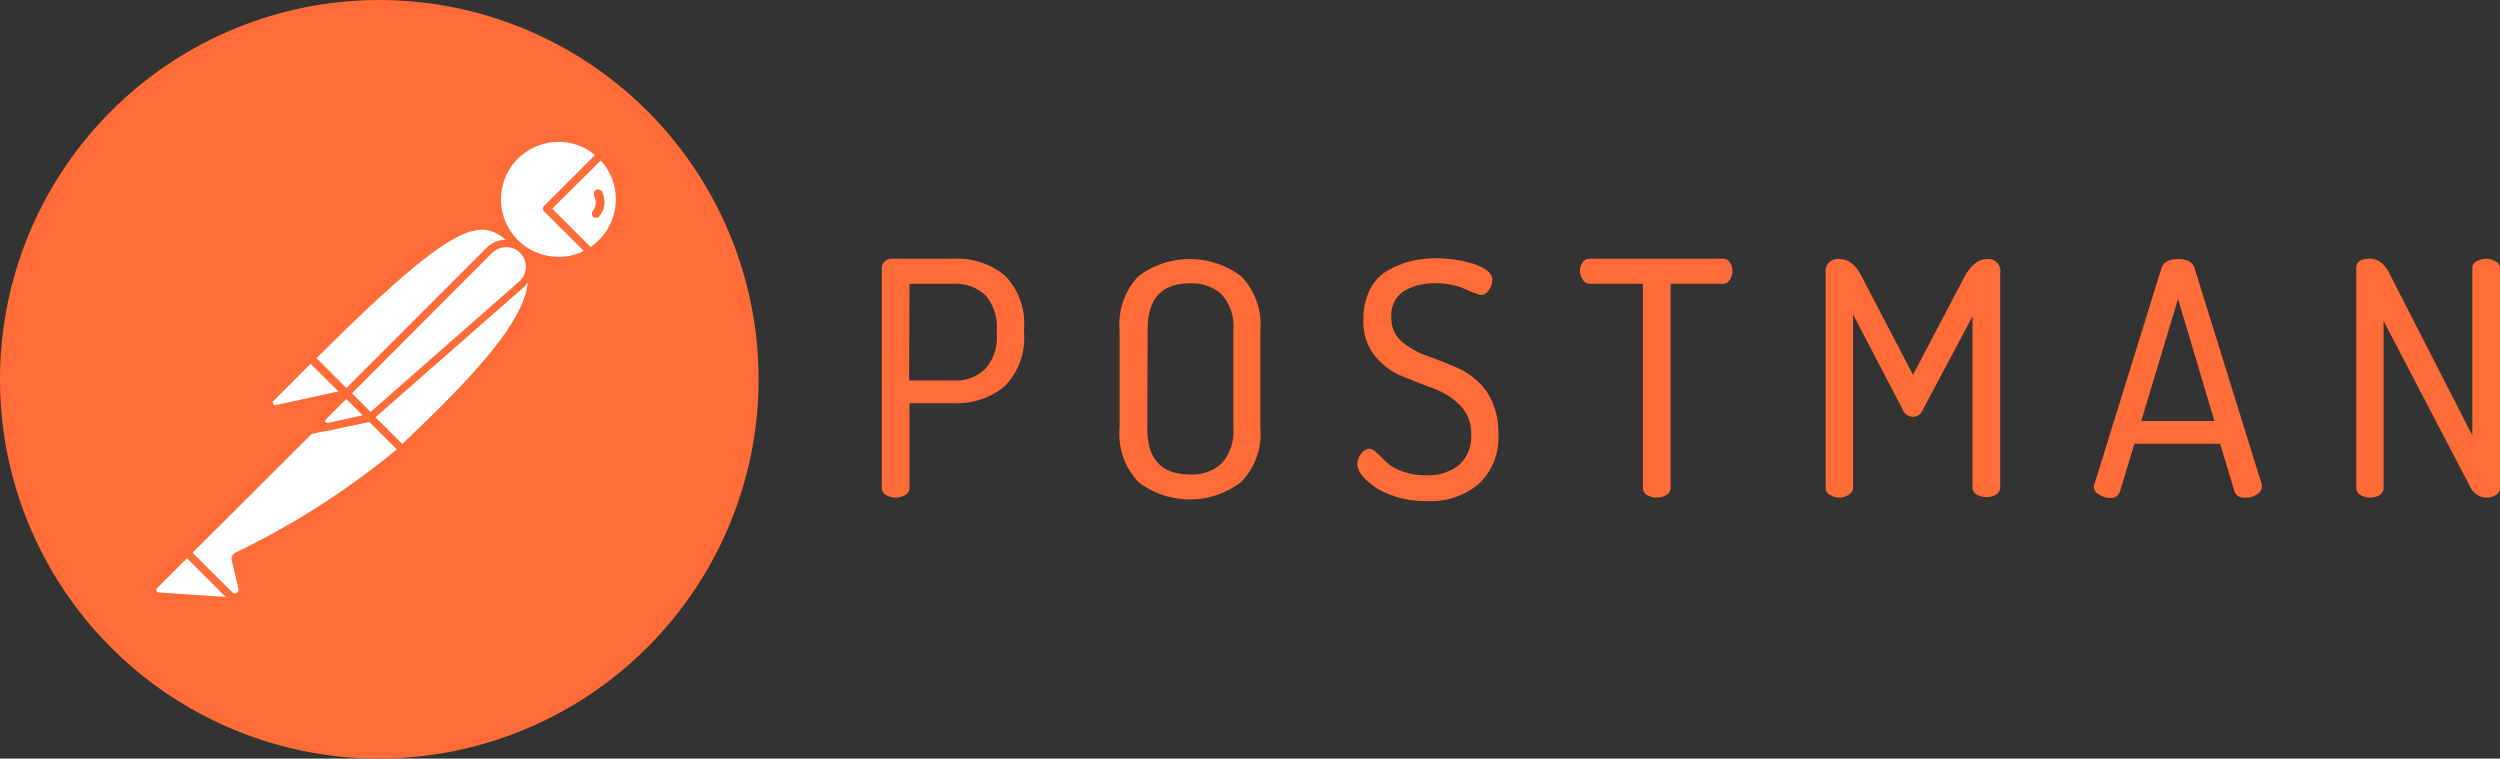 <svg xmlns="http://www.w3.org/2000/svg" width="156.159" height="47.386" viewBox="0 0 156.159 47.386"><rect x="0" y="0" width="156.159" height="47.386" fill="#333333" stroke="none"/><defs><style>.a{fill:#ff6c37;}.b{fill:#fff;}</style></defs><g transform="translate(-42.482 -37.982)"><g transform="translate(97.562 54.118)"><path class="a" d="M275,120.493V106.778a.593.593,0,0,1,.19-.426.64.64,0,0,1,.5-.166h3.861a4.63,4.63,0,0,1,3.151,1.066,4.308,4.308,0,0,1,1.184,3.34v.19a4.287,4.287,0,0,1-1.208,3.364,4.633,4.633,0,0,1-3.2,1.066h-2.748v5.283a.508.508,0,0,1-.261.45,1.221,1.221,0,0,1-1.208,0A.508.508,0,0,1,275,120.493Zm1.706-6.7h2.772a2.584,2.584,0,0,0,1.99-.734,2.9,2.9,0,0,0,.711-2.179v-.237a2.966,2.966,0,0,0-.711-2.179,2.688,2.688,0,0,0-1.99-.711h-2.748Z" transform="translate(-275 -106.162)"></path><path class="a" d="M337.7,116.865V110.73a4.33,4.33,0,0,1,1.184-3.364,5.33,5.33,0,0,1,6.4,0,4.287,4.287,0,0,1,1.208,3.364v6.135a4.254,4.254,0,0,1-1.208,3.364,5.26,5.26,0,0,1-6.4,0A4.33,4.33,0,0,1,337.7,116.865Zm1.729,0c0,1.919.876,2.89,2.677,2.89a2.688,2.688,0,0,0,1.99-.711,3,3,0,0,0,.711-2.179v-6.159a2.966,2.966,0,0,0-.711-2.179,2.688,2.688,0,0,0-1.99-.711c-1.777,0-2.653.948-2.653,2.89Z" transform="translate(-322.847 -106.253)"></path><path class="a" d="M400.4,118.939a1.064,1.064,0,0,1,.237-.64.7.7,0,0,1,.5-.308.732.732,0,0,1,.474.261c.19.166.379.355.592.569a2.693,2.693,0,0,0,.971.569,4.046,4.046,0,0,0,1.492.261,3.122,3.122,0,0,0,2.085-.64,2.371,2.371,0,0,0,.758-1.9,2.479,2.479,0,0,0-.687-1.824,4.629,4.629,0,0,0-1.682-1.066c-.663-.237-1.3-.5-1.99-.782a4.255,4.255,0,0,1-1.682-1.279,3.412,3.412,0,0,1-.687-2.227,3.985,3.985,0,0,1,.4-1.871,2.77,2.77,0,0,1,1.09-1.184,6.22,6.22,0,0,1,1.421-.592,7.054,7.054,0,0,1,1.563-.19,8.286,8.286,0,0,1,2.416.355c.758.261,1.161.592,1.161.995a1.022,1.022,0,0,1-.213.616.611.611,0,0,1-.521.332,7.4,7.4,0,0,1-.924-.355,4.308,4.308,0,0,0-1.9-.379,3.663,3.663,0,0,0-1.99.5,1.782,1.782,0,0,0-.758,1.611,1.9,1.9,0,0,0,.663,1.54,5.078,5.078,0,0,0,1.682.924c.663.237,1.327.5,1.99.805a4.428,4.428,0,0,1,1.658,1.445,4.54,4.54,0,0,1,.687,2.535,3.955,3.955,0,0,1-1.232,3.174,4.6,4.6,0,0,1-3.245,1.066,5.974,5.974,0,0,1-3.056-.758C400.826,119.934,400.4,119.437,400.4,118.939Z" transform="translate(-370.695 -106.1)"></path><path class="a" d="M459.1,106.958a.807.807,0,0,1,.166-.521.488.488,0,0,1,.45-.237h8.291a.488.488,0,0,1,.45.237.807.807,0,0,1,.166.521.994.994,0,0,1-.166.569.488.488,0,0,1-.45.237h-3.245v12.744a.508.508,0,0,1-.261.45,1.221,1.221,0,0,1-1.208,0,.508.508,0,0,1-.261-.45V107.763H459.74a.488.488,0,0,1-.45-.237A.964.964,0,0,1,459.1,106.958Z" transform="translate(-415.49 -106.176)"></path><path class="a" d="M523.865,120.527V107.1a.746.746,0,0,1,.616-.853.484.484,0,0,1,.261,0c.545,0,.995.355,1.374,1.09l3.2,6.135,3.222-6.135c.4-.711.853-1.09,1.374-1.09a.746.746,0,0,1,.853.616h0a.329.329,0,0,1,0,.213V120.5a.508.508,0,0,1-.261.45,1.221,1.221,0,0,1-1.208,0,.508.508,0,0,1-.261-.45V109.82l-3.079,5.78a.712.712,0,0,1-.663.5.74.74,0,0,1-.64-.5l-3.079-5.9v10.8a.508.508,0,0,1-.261.45,1.036,1.036,0,0,1-1.161.024A.434.434,0,0,1,523.865,120.527Z" transform="translate(-464.904 -106.195)"></path><path class="a" d="M594.6,120.489a.439.439,0,0,1,.047-.166l4.169-13.431c.118-.4.474-.592,1.042-.592s.924.19,1.042.592l4.193,13.5v.118a.575.575,0,0,1-.332.5,1.175,1.175,0,0,1-.758.189.591.591,0,0,1-.616-.379l-.9-2.985h-5.354l-.9,2.985a.592.592,0,0,1-.616.4,1.234,1.234,0,0,1-.687-.213A.544.544,0,0,1,594.6,120.489Zm2.961-4.074h4.572l-2.274-7.628Z" transform="translate(-518.891 -106.253)"></path><path class="a" d="M663.8,120.508V106.792c0-.4.284-.592.853-.592a1.208,1.208,0,0,1,.734.261,2.47,2.47,0,0,1,.569.829l5.093,9.949V106.792a.447.447,0,0,1,.261-.426,1.221,1.221,0,0,1,1.208,0,.5.5,0,0,1,.261.426v13.716a.508.508,0,0,1-.261.45,1.069,1.069,0,0,1-.592.166,1.206,1.206,0,0,1-1.066-.782l-5.354-10.257v10.423a.539.539,0,0,1-.237.45,1.221,1.221,0,0,1-1.208,0A.508.508,0,0,1,663.8,120.508Z" transform="translate(-571.699 -106.176)"></path></g><path class="a" d="M89.674,64.683A23.692,23.692,0,1,0,63.143,85.174h0A23.723,23.723,0,0,0,89.674,64.683Z" transform="translate(0)"></path><path class="b" d="M137.315,98.575l-10,10-2.819-2.819C134.331,95.922,135.3,96.775,137.315,98.575Z" transform="translate(-62.589 -45.381)"></path><path class="a" d="M126.48,108.068h0a.215.215,0,0,1-.166-.071l-2.843-2.819a.229.229,0,0,1,0-.332h0c10-10,11.039-9.049,13.147-7.154a.229.229,0,0,1,0,.332l-10,9.973A.169.169,0,0,1,126.48,108.068Zm-2.487-3.056,2.487,2.487,9.641-9.641C134.368,96.295,133.183,95.821,123.992,105.012Z" transform="translate(-61.75 -44.64)"></path><path class="b" d="M139.724,115.521,137,112.8l10-10C149.673,105.5,145.67,109.883,139.724,115.521Z" transform="translate(-72.128 -49.464)"></path><path class="a" d="M139.037,114.995h0a.215.215,0,0,1-.166-.071l-2.724-2.724a.2.2,0,0,1-.047-.166.215.215,0,0,1,.071-.166l10-10a.229.229,0,0,1,.332,0,2.884,2.884,0,0,1,.924,2.2c-.047,2.629-3.032,5.97-8.2,10.849A.378.378,0,0,1,139.037,114.995Zm-2.393-2.961c1.516,1.54,2.156,2.156,2.393,2.393,3.98-3.79,7.841-7.675,7.865-10.352a2.524,2.524,0,0,0-.616-1.706Z" transform="translate(-71.441 -48.7)"></path><path class="b" d="M116.133,132.717l2.014,2.014a.089.089,0,0,1,0,.142c-.024.024-.024.024-.047.024l-4.169.9a.415.415,0,0,1-.45-.332.35.35,0,0,1,.095-.308l2.416-2.416C116.039,132.693,116.11,132.669,116.133,132.717Z" transform="translate(-54.175 -72.274)"></path><path class="a" d="M113.116,135.22a.617.617,0,0,1-.616-.64.647.647,0,0,1,.19-.45l2.416-2.416a.36.36,0,0,1,.474,0l2.014,2.014a.316.316,0,0,1,0,.474.382.382,0,0,1-.166.095l-4.169.9C113.211,135.2,113.163,135.22,113.116,135.22Zm2.2-3.056L113,134.485a.143.143,0,0,0-.024.19.122.122,0,0,0,.166.071l3.909-.853Z" transform="translate(-53.432 -71.46)"></path><path class="b" d="M179.978,75.354a3.837,3.837,0,1,0-.663,6.064l-2.7-2.7Z" transform="translate(-99.97 -27.703)"></path><path class="a" d="M176.574,81.449a4.074,4.074,0,1,1,2.819-7.012.229.229,0,0,1,0,.332l-3.2,3.2,2.511,2.511a.229.229,0,0,1,0,.332l-.047.047A4.018,4.018,0,0,1,176.574,81.449Zm0-7.651a3.589,3.589,0,1,0,.024,7.178,3.406,3.406,0,0,0,1.587-.379L175.7,78.132a.229.229,0,0,1,0-.332l3.174-3.174a3.511,3.511,0,0,0-2.3-.829Z" transform="translate(-99.219 -26.952)"></path><path class="b" d="M190.135,78.947l-.047-.047L186.7,82.24l2.677,2.677a4.338,4.338,0,0,0,.734-.569A3.8,3.8,0,0,0,190.135,78.947Z" transform="translate(-110.055 -31.225)"></path><path class="a" d="M188.637,84.338a.215.215,0,0,1-.166-.071l-2.7-2.7a.229.229,0,0,1,0-.332l3.364-3.364a.229.229,0,0,1,.332,0l.071.047a4.1,4.1,0,0,1,.024,5.756,3.894,3.894,0,0,1-.782.616A.932.932,0,0,1,188.637,84.338ZM186.269,81.4l2.393,2.393a3.133,3.133,0,0,0,.521-.426,3.607,3.607,0,0,0,.118-4.975Z" transform="translate(-109.292 -30.386)"></path><path class="b" d="M144.891,102.626h0a1.458,1.458,0,0,0-2.061,0l-8.931,8.931,1.492,1.492,9.452-8.291a1.461,1.461,0,0,0,.142-2.061A.327.327,0,0,1,144.891,102.626Z" transform="translate(-69.762 -49.006)"></path><path class="a" d="M134.529,112.523a.215.215,0,0,1-.166-.071l-1.492-1.492a.229.229,0,0,1,0-.332h0L141.8,101.7a1.687,1.687,0,0,1,2.393,0h0a1.687,1.687,0,0,1,0,2.393l-.071.071-9.452,8.291A.143.143,0,0,1,134.529,112.523Zm-1.137-1.729,1.161,1.161,9.286-8.149a1.227,1.227,0,0,0-1.587-1.871.327.327,0,0,1-.095.071Z" transform="translate(-68.923 -48.243)"></path><path class="b" d="M94.851,156.594a.208.208,0,0,0-.118.237l.4,1.706a.452.452,0,0,1-.308.592.475.475,0,0,1-.521-.142L91.7,156.4l8.5-8.5,2.937.047,1.99,1.99C104.658,150.34,101.791,153.111,94.851,156.594Z" transform="translate(-37.559 -83.88)"></path><path class="a" d="M94.051,158.6a.645.645,0,0,1-.5-.213l-2.582-2.582a.229.229,0,0,1,0-.332l8.5-8.5a.256.256,0,0,1,.166-.071l2.937.047a.215.215,0,0,1,.166.071l1.99,1.99a.269.269,0,0,1,.071.189.179.179,0,0,1-.095.166l-.166.142a47.776,47.776,0,0,1-10.162,6.514l.4,1.682a.747.747,0,0,1-.355.805A.812.812,0,0,1,94.051,158.6Zm-2.606-2.961,2.44,2.416a.244.244,0,0,0,.426-.237l-.4-1.706a.432.432,0,0,1,.237-.5h0a49.439,49.439,0,0,0,10.068-6.443l-1.753-1.753-2.724-.047Z" transform="translate(-36.949 -83.117)"></path><path class="b" d="M82.886,185.837l2.037-2.037,3.032,3.032-4.832-.332a.378.378,0,0,1-.332-.426A.275.275,0,0,1,82.886,185.837Z" transform="translate(-30.759 -111.276)"></path><path class="a" d="M87.119,186.206h0l-4.856-.332a.621.621,0,0,1-.569-.687.585.585,0,0,1,.19-.379l2.037-2.037a.229.229,0,0,1,.332,0h0l3.032,3.032a.216.216,0,0,1,.047.261A.228.228,0,0,1,87.119,186.206Zm-3.032-2.914-1.871,1.871a.133.133,0,0,0,0,.213.123.123,0,0,0,.095.047l4.193.284Z" transform="translate(-29.923 -110.436)"></path><path class="a" d="M123.337,143.572a.237.237,0,0,1-.237-.237.215.215,0,0,1,.071-.166l2.3-2.3a.229.229,0,0,1,.332,0l1.492,1.492a.227.227,0,0,1,.071.237.271.271,0,0,1-.189.166l-3.79.805Zm2.3-2.2-1.563,1.563,2.558-.545Z" transform="translate(-61.521 -78.462)"></path><path class="b" d="M130.2,143.369l-2.606.569a.352.352,0,0,1-.332-.592l1.445-1.445Z" transform="translate(-64.622 -79.301)"></path><path class="a" d="M126.892,143.335a.586.586,0,0,1-.592-.592.681.681,0,0,1,.166-.426l1.445-1.445a.229.229,0,0,1,.332,0l1.492,1.492a.227.227,0,0,1,.071.237.271.271,0,0,1-.19.166l-2.606.569Zm1.184-1.966-1.279,1.279a.112.112,0,0,0-.024.142.143.143,0,0,0,.142.071l2.179-.474Z" transform="translate(-63.963 -78.462)"></path><path class="a" d="M199.2,88.119a.277.277,0,1,0-.521.19c0,.024.024.047.024.071a.884.884,0,0,1-.095.9.288.288,0,0,0,.024.379.267.267,0,0,0,.379-.047A1.388,1.388,0,0,0,199.2,88.119Z" transform="translate(-119.094 -38.122)"></path></g></svg>